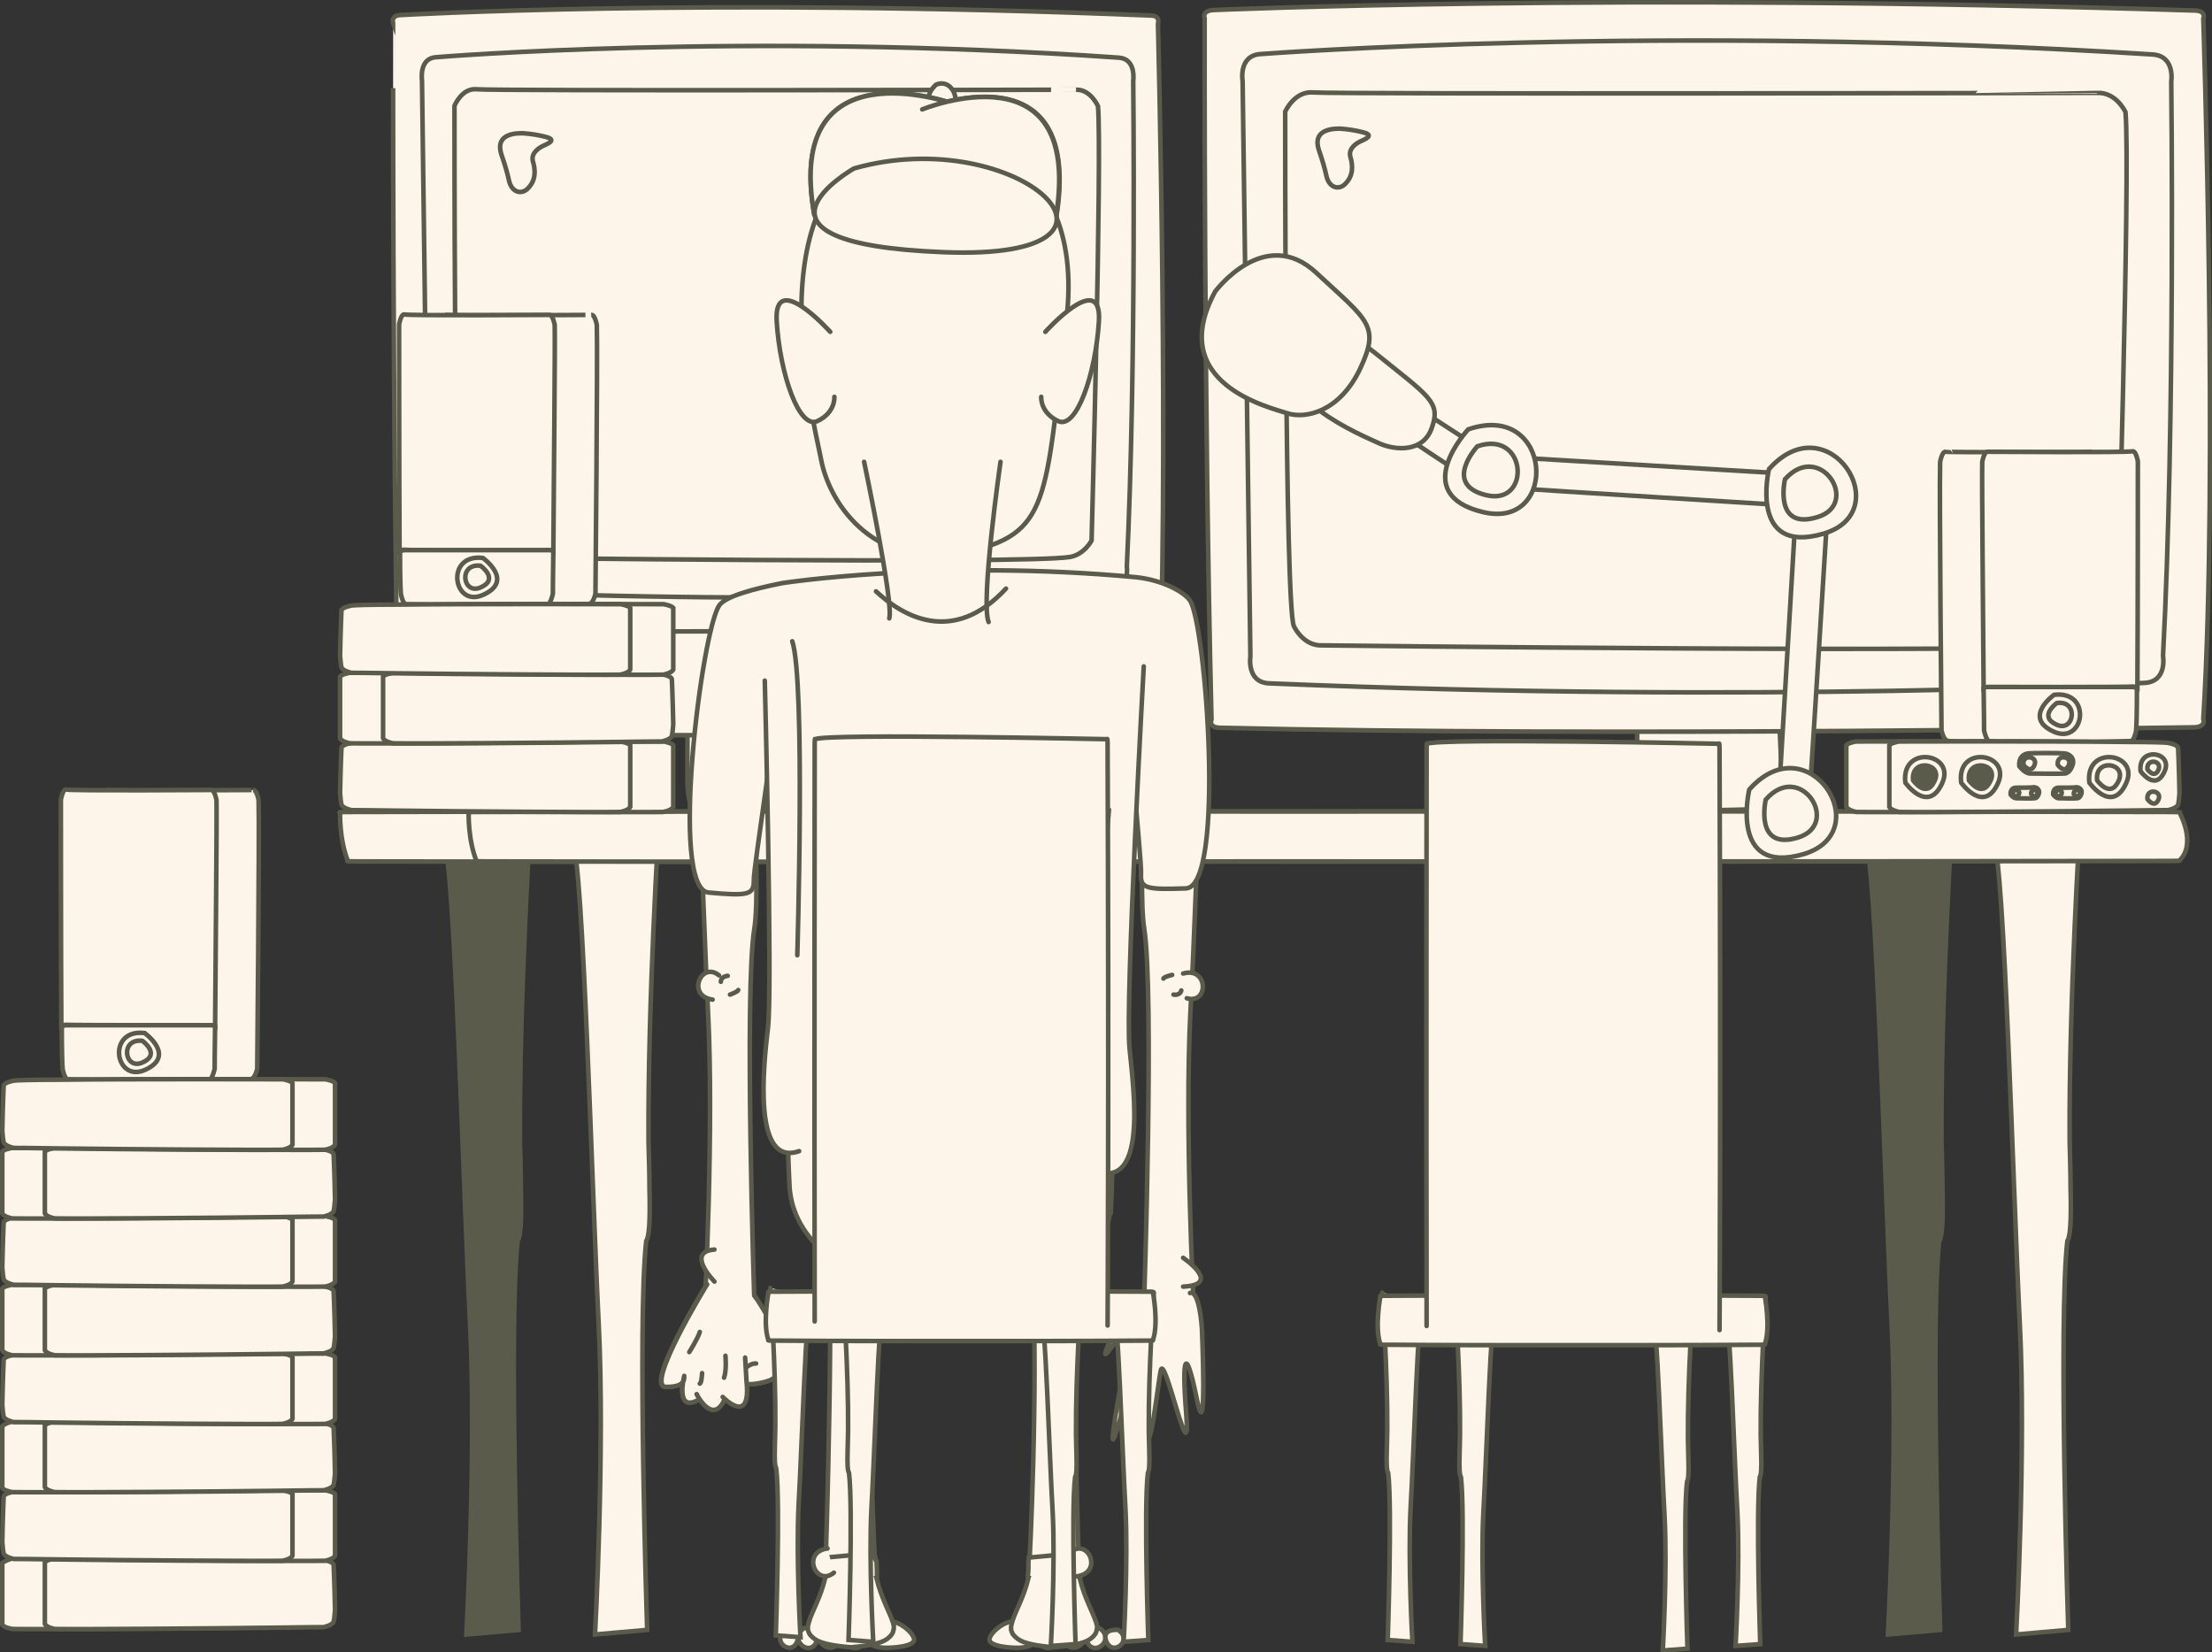 <?xml version="1.0" encoding="utf-8"?>
<!-- Generator: Adobe Illustrator 22.1.0, SVG Export Plug-In . SVG Version: 6.00 Build 0)  -->
<svg version="1.1" id="Layer_1" xmlns="http://www.w3.org/2000/svg" xmlns:xlink="http://www.w3.org/1999/xlink" x="0px" y="0px"
	 viewBox="0 0 483.3 361" style="enable-background:new 0 0 483.3 361;" xml:space="preserve">
<rect x="0" y="0" width="483.3" height="361" fill="#333333" stroke="none"/>
<style type="text/css">
	.st0{fill:#FDF5EA;stroke:#5B5B4B;stroke-linecap:round;stroke-miterlimit:10;}
	.st1{fill:#5B5B4B;stroke:#5B5B4B;stroke-linecap:round;stroke-miterlimit:10;}
	.st2{fill:#FDF5EA;}
	.st3{fill:#FDF5EA;stroke:#5B5B4B;stroke-linecap:round;stroke-linejoin:round;stroke-miterlimit:10;}
	.st4{fill:none;stroke:#5B5B4B;stroke-linecap:round;stroke-miterlimit:10;}
</style>
<g>
	<path class="st0" d="M150.2,147.4V171c0,0,0,4.7,1.4,5.7c1.4,0.9,36.3,0,37.3,0s2.4,0,2.4-3.8c0-2.8-1-18.4-1.5-25.9"/>
	<path id="XMLID_326_" class="st0" d="M87,157.9c0,0-0.6,1.7,1.4,1.8c63,2,163.2-0.1,163.2-0.1c2-0.2,1.4-1.8,1.4-1.8
		c2.6-53.4,0-152.6,0-152.6s0.6-1.7-1.4-1.8c-97.9-4-164.3-0.1-164.3-0.1c-2,0.2-1.4,1.8-1.4,1.8S85.7,88.8,87,157.9z"/>
	<path id="XMLID_325_" class="st0" d="M92.2,17.5c0,0-0.7-4.8,3.1-5c0,0,66.9-5.6,149.2,0.1c3.8,0.3,3.1,5,3.1,5s0.7,62.5-1.4,106.2
		c0,0,0.7,4.8-3.1,5c0,0-63.7,3.9-146.4,0.1c-3.8-0.2-3.1-5-3.1-5L92.2,17.5z"/>
	<path id="XMLID_324_" class="st0" d="M104.1,19.5c-3.2-0.3-4.8,3.6-4.8,3.6s-0.1,91.3,1.4,95.1c0,0,1.6,3.7,4.8,3.6
		c0,0,117.7,1.5,128.2-0.1c3.2-0.5,4.8-3.6,4.8-3.6s2.3-84.3,1.4-94.9c0,0-1.6-3.7-4.8-3.6C235.2,19.6,107.8,19.9,104.1,19.5z"/>
	<path id="XMLID_323_" class="st0" d="M109.6,33.9c0.8,2.3,1.3,4.1,1.6,5.5c0.6,2.7,2.7,3.1,4,1.9c2-1.9,1.8-4.2,1.2-6.2
		c-0.3-1.3,0.7-2.4,2-3.1c1-0.5,3.6-1.4,0.8-2.1c-1.5-0.4-3.4-0.7-5.1-0.8C111,29.1,108.3,30.1,109.6,33.9z"/>
	<path id="XMLID_322_" class="st0" d="M87,160.2c0,0-0.6,0.2,1.4,0.3c63,0.3,163.2,0,163.2,0c2,0,1.4-0.3,1.4-0.3
		c2.6-7.6,0-21.7,0-21.7s0.6-0.2-1.4-0.3c-97.9-0.6-164.3,0-164.3,0c-2,0-1.4,0.3-1.4,0.3S85.7,150.4,87,160.2z"/>
</g>
<g>
	<g>
		<g>
			<path class="st1" d="M115.9,179.4c0,0-2.5,39.6-2.3,70.1c0.1,3.6,0.2,7,0.2,9.9c0,0,0,0,0,0.1c0.2,7.5-0.1,10.8-0.7,11.6
				c-2,17.7,0.2,85,0.2,85l-11.4,1c0,0,2.2-40.5,0.8-68c-1.4-27.6-3.4-101.3-5.7-105.1"/>
			<path class="st1" d="M426.5,179.4c0,0-2.5,39.6-2.3,70.1c0.1,3.6,0.2,7,0.2,9.9c0,0,0,0,0,0.1c0.2,7.5-0.1,10.8-0.7,11.6
				c-2,17.7,0.2,85,0.2,85l-11.4,1c0,0,2.2-40.5,0.8-68c-1.4-27.6-3.4-101.3-5.7-105.1"/>
			<path class="st0" d="M448.1,188c3.8-3.7,0-10.5,0-10.5s0.9-0.1-2.1-0.1c-81.4-0.2-148.2-0.1-191.3-0.1
				c-108.6-0.1-178.3,0.1-178.3,0.1c-2.9,0-2.1,0.1-2.1,0.1s-0.2,5.8,1.7,10.6c0,0-0.9,0.1,2.1,0.1c50.8,0.1,117.8,0.1,168.5,0
				c90.2,0.1,199.4-0.1,199.4-0.1C449,188.1,448.1,188,448.1,188z"/>
		</g>
	</g>
	<g>
		<g>
			<path class="st0" d="M144,179.4c0,0-2.5,39.6-2.3,70.1c0.1,3.6,0.2,7,0.2,9.9c0,0,0,0,0,0.1c0.2,7.5-0.1,10.8-0.7,11.6
				c-2,17.7,0.2,85,0.2,85l-11.4,1c0,0,2.2-40.5,0.8-68c-1.4-27.6-3.4-101.3-5.7-105.1"/>
			<path class="st0" d="M454.5,179.4c0,0-2.5,39.6-2.3,70.1c0.1,3.6,0.2,7,0.2,9.9c0,0,0,0,0,0.1c0.2,7.5-0.1,10.8-0.7,11.6
				c-2,17.7,0.2,85,0.2,85l-11.4,1c0,0,2.2-40.5,0.8-68c-1.4-27.6-3.4-101.3-5.7-105.1"/>
			<path class="st0" d="M476.2,188c3.8-3.7,0-10.5,0-10.5s0.9-0.1-2.1-0.1c-81.4-0.2-148.2-0.1-191.3-0.1
				c-108.6-0.1-178.3,0.1-178.3,0.1c-2.9,0-2.1,0.1-2.1,0.1s-0.2,5.8,1.7,10.6c0,0-0.9,0.1,2.1,0.1c50.8,0.1,117.8,0.1,168.5,0
				c90.2,0.1,199.4-0.1,199.4-0.1C477,188.1,476.2,188,476.2,188z"/>
		</g>
	</g>
</g>
<g>
	<path class="st0" d="M357.7,147.4V171c0,0,0,4.7,1.1,5.7c1.1,0.9,28,0,28.8,0c0.7,0,1.8,0,1.8-3.8c0-2.8-0.8-18.4-1.2-25.9"/>
	<path id="XMLID_330_" class="st0" d="M264.7,157.2c0,0-0.8,1.7,1.8,1.8c82.2,2,213.1-0.1,213.1-0.1c2.5-0.2,1.8-1.8,1.8-1.8
		c3.3-53.5,0-153,0-153s0.8-1.7-1.8-1.8C351.8-1.7,265,2.2,265,2.2c-2.5,0.2-1.8,1.8-1.8,1.8S263,87.9,264.7,157.2z"/>
	<path id="XMLID_329_" class="st0" d="M271.5,17.7c0,0-1-5.7,4.1-5.9c0,0,87.3-6.7,194.7,0.1c5,0.3,4.1,5.9,4.1,5.9
		s0.9,73.9-1.8,125.5c0,0,1,5.7-4.1,5.9c0,0-83.2,4.6-191.2,0.1c-5-0.2-4.1-5.9-4.1-5.9L271.5,17.7z"/>
	<path id="XMLID_328_" class="st0" d="M287,20.2c-4.2-0.4-6.2,4.2-6.2,4.2s-0.1,108,1.9,112.4c0,0,2,4.4,6.2,4.2
		c0,0,153.7,1.8,167.4-0.1c4.2-0.6,6.2-4.2,6.2-4.2s3-99.6,1.9-112.2c0,0-2-4.4-6.2-4.2C458.2,20.3,291.8,20.6,287,20.2z"/>
	<path id="XMLID_327_" class="st0" d="M288.2,32.9c0.8,2.3,1.3,4.1,1.6,5.5c0.6,2.7,2.7,3.1,4,1.9c2-1.9,1.8-4.2,1.2-6.2
		c-0.3-1.3,0.7-2.4,2-3.1c1-0.5,3.6-1.4,0.8-2.1c-1.5-0.4-3.4-0.7-5.1-0.8C289.6,28.1,286.9,29.1,288.2,32.9z"/>
</g>
<g>
	<g>
		<g id="XMLID_26066_">
			<path id="XMLID_26067_" class="st0" d="M181.6,264c-4.9,1.4-4.7-7,0.8-5.4"/>
		</g>
		<g id="XMLID_26064_">
			<path id="XMLID_26065_" class="st0" d="M233.9,258.9c3.9-3.2,7.2,4.5,1.4,5.3"/>
		</g>
		<g>
			<g id="XMLID_26062_">
				<path id="XMLID_26063_" class="st0" d="M185.6,354.2c0,0,5.7-0.6,3.6,4.1C187.2,362.9,180.8,357.4,185.6,354.2z"/>
			</g>
			<g id="XMLID_26060_">
				<path id="XMLID_26061_" class="st0" d="M175.7,355.7c0,0,4.3-0.4,2.7,3C176.9,362.2,172.1,358.1,175.7,355.7z"/>
			</g>
			<path id="XMLID_26059_" class="st0" d="M194.2,360c0,0-6.8,0.5-3.6-4c3.1-4.4,8.7,0.1,9.1,2C200.2,359.9,194.2,360,194.2,360z"/>
			<g id="XMLID_26057_">
				<path id="XMLID_26058_" class="st0" d="M180.3,354.9c0,0,5-0.5,3.2,3.5C181.7,362.5,176.1,357.7,180.3,354.9z"/>
			</g>
			<g id="XMLID_26055_">
				<path id="XMLID_26056_" class="st0" d="M171.6,356.1c0,0,3.9-0.4,2.5,2.7C172.7,361.9,168.4,358.3,171.6,356.1z"/>
			</g>
		</g>
		<g>
			<g id="XMLID_26053_">
				<path id="XMLID_26054_" class="st0" d="M230.3,354.2c0,0-5.7-0.6-3.6,4.1C228.7,362.9,235.1,357.4,230.3,354.2z"/>
			</g>
			<g id="XMLID_26051_">
				<path id="XMLID_26052_" class="st0" d="M240.2,355.7c0,0-4.3-0.4-2.7,3C239.1,362.2,243.8,358.1,240.2,355.7z"/>
			</g>
			<path id="XMLID_26050_" class="st0" d="M221.7,360c0,0,6.8,0.5,3.6-4c-3.1-4.4-8.7,0.1-9.1,2C215.8,359.9,221.7,360,221.7,360z"
				/>
			<g id="XMLID_26048_">
				<path id="XMLID_26049_" class="st0" d="M235.6,354.9c0,0-5-0.5-3.2,3.5C234.3,362.5,239.8,357.7,235.6,354.9z"/>
			</g>
			<g id="XMLID_26046_">
				<path id="XMLID_26047_" class="st0" d="M244.3,356.1c0,0-3.9-0.4-2.5,2.7C243.3,361.9,247.6,358.3,244.3,356.1z"/>
			</g>
		</g>
		<g>
			<path id="XMLID_26045_" class="st0" d="M152.6,169.4c0.8,19.3,1.5,40,2.1,51.7c1.3,25.7-0.7,63.5-0.7,63.5l10.8-0.9
				c0,0-2.2-66.7,0-80.7c1.7-10.5-1.5-50.7-2.2-71.8"/>
			<g id="XMLID_26032_">
				<path id="XMLID_26044_" class="st2" d="M167.3,302c-1.9,0.5-3.2,0.6-4.1,0.5c0.5,6.9-2.8,4.8-4.4,3.5l-0.7,0.3
					c-2.2,4.1-4.9,0.1-5.6-1.2l-0.1,1c-3.6,1.8-3.4-2.1-3.1-4.2c-0.4,0.6-1.3,1.3-3.8,1.2c-4.7-0.1,9-22.4,9-22.4l10.4,2.4
					C164.8,283,176.7,299.6,167.3,302z"/>
				<path id="XMLID_26043_" class="st0" d="M164.8,283c0,0,11.9,16.5,2.4,18.9c-1.9,0.5-3.2,0.6-4.1,0.5c0.5,6.9-2.8,4.8-4.4,3.5
					l-0.7,0.3c-2.2,4.1-4.9,0.1-5.6-1.2l-0.1,1c-3.6,1.8-3.4-2.1-3.1-4.2c-0.4,0.6-1.3,1.3-3.8,1.2c-4.7-0.1,9-22.4,9-22.4"/>
				<g id="XMLID_26036_">
					<g id="XMLID_26038_">
						<path id="XMLID_26042_" class="st3" d="M154.5,280.6c0,0-13.7,22.3-9,22.4s3.9-2.2,4-2.4c0,0-2,7.8,2.8,5.4"/>
						<path id="XMLID_26041_" class="st3" d="M152.2,304.6c0,0,3.4,6.7,6,1.4"/>
						<path id="XMLID_26040_" class="st3" d="M164.8,283c0,0,11.9,16.5,2.4,18.9s-4.8-4.2-2-4"/>
						<path id="XMLID_26039_" class="st3" d="M157.9,305.2c0,0,6.3,6.6,5.2-3.5l-0.3-5.1"/>
					</g>
					<path id="XMLID_26037_" class="st3" d="M156.1,280c0,0-6.4-6.5,0-7"/>
				</g>
				<path id="XMLID_26035_" class="st0" d="M158.5,296.2c0,0,0.3,3.1-0.3,4.8"/>
				<path id="XMLID_26034_" class="st0" d="M153.4,300c0,0-0.1,2.2-0.5,2.3"/>
				<path id="XMLID_26033_" class="st3" d="M152.9,291c-0.4,1.4-2.3,4.4-2.3,4.4"/>
			</g>
			<g id="XMLID_26030_">
				<path id="XMLID_26031_" class="st0" d="M157.1,213.1c-3.9-3.2-7.2,4.5-1.4,5.3"/>
			</g>
			<path id="XMLID_26029_" class="st0" d="M159,213.2c0,0-1.5,0.1-1.5,1.3"/>
			<path id="XMLID_26028_" class="st0" d="M159.5,217.3c0,0,1.7-0.6,1.8-1"/>
		</g>
		<g>
			<path id="XMLID_26027_" class="st0" d="M262.8,157.3c-1,22.2-1.9,49.6-2.7,63.7c-1.3,25.7,0.7,63.5,0.7,63.5l-10.8-0.9
				c0,0,2.2-66.7,0-80.7c-1.6-10,1.2-47.2,2.1-68.9"/>
			<g id="XMLID_26025_">
				<path id="XMLID_26026_" class="st0" d="M250,282.2c-4.4,4.6-5.8,6.1-8.1,12.2c-2.4,6,6.3-8.6,5.8-6.4
					c-0.5,2.1-8.7,43.8-1.9,18.2c6.7-25.6,4.1-9.3,4.1-9.3c0,35.2,2.8,7,3.7,2.6c0.8-4.4,6.6,23.4,5.6,9.7c-1.1-13.8,0-14.9,2.3-3.5
					c2.3,11.5,1.1-15.5,1.1-15.5s-0.5-8.4-2.6-7.7"/>
			</g>
			<path id="XMLID_26024_" class="st3" d="M258.5,274.8c0,0,8.7,5.9,0,6.3"/>
			<g id="XMLID_26022_">
				<path id="XMLID_26023_" class="st0" d="M259.3,218.1c4.9,1.4,4.7-7-0.8-5.4"/>
			</g>
			<path id="XMLID_26021_" class="st0" d="M256.1,213c0,0-1.8,0.4-1.9,0.8"/>
			<path id="XMLID_26020_" class="st0" d="M256.4,217.3c0,0,1.4,0.3,1.7-0.9"/>
		</g>
		<path class="st0" d="M236.2,254.1c0,4.8-0.2,7.1-0.7,7.7c-1.9,16.5,0.2,79.3,0.2,79.3l-10.8,0.9c0,0,2-37.8,0.7-63.5
			c-0.3-5.9-0.6-14-1-23.2"/>
		<path class="st0" d="M179.9,256.2c0,3.4,0.3,5.1,0.7,5.6c1.9,16.5-0.2,79.3-0.2,79.3l10.8,0.9c0,0-2-37.8-0.7-63.5
			c0.3-5.7,0.6-13.6,1-22.4"/>
		<path class="st0" d="M242.6,235.6l-70.9-2.6c0,0,0.4,18.8,0.8,26c0,0.7,0.1,1.3,0.2,2c0,0.2,0.1,0.4,0.1,0.6l0,0
			c2,10.9,14.4,20.5,34,20.8c32,0.5,32.9-9.2,32.9-9.2c1.6-2.9,2.5-5.7,2.8-8.3c0.1,0,0.2,0,0.2,0S243.8,241.3,242.6,235.6z"/>
		<path class="st0" d="M161.3,137.6c0,0,1-4.9,46.8-7.1s64.9,9.5,36,18.7S139.2,153.5,161.3,137.6z"/>
		<path id="XMLID_26019_" class="st0" d="M169.3,150.7c1.3,2.8-4.7,38.6-4.6,41.7c0,3.1-1.2,3.4-9.9,2.6c-8.7-0.8-1.4-57.8,2.4-62.8
			c1.4-1.9,7.2-3.5,13.7-4.8c0,0,34.2-5.3,77.2-1.3c6,0.6,10.7,3.3,11.9,5.1c3.5,5.2,7.8,62.6-0.9,62.9c-8.7,0.3-10,0-9.8-3.2
			s-3.8-39.1-2.4-41.9"/>
		<path class="st0" d="M235.6,340.3l-5.4-0.5l-5.4,0.5c0,0.3-0.1,0.5-0.1,0.7c0,1.4,0,2.5-0.1,3.1c0,0.1,0,0.3,0,0.4
			c0,0.2,0,0.3,0,0.3s0,0,0.1,0c-1.1,4.4-2.9,7.3-3.5,9.4c-0.1,0.2-0.1,0.5-0.2,0.7c0,0.2-0.1,0.4-0.1,0.6c0,0.4,0,0.8,0.2,1.1
			c0.1,0.4,0.4,0.7,0.7,1c0.2,0.2,0.4,0.3,0.6,0.5c1.4,1,4.2,1.5,7.9,1.8c3.6-0.3,6.5-0.8,7.9-1.8c0.2-0.2,0.4-0.3,0.6-0.5
			c0.3-0.3,0.6-0.7,0.7-1c0.1-0.4,0.2-0.7,0.2-1.1c0-0.2,0-0.4-0.1-0.6c0-0.2-0.1-0.4-0.2-0.7c-0.7-2.1-2.4-5-3.5-9.4
			c0.1,0,0.1,0,0.1,0s0-0.1,0-0.3c0-0.1,0-0.2,0-0.4c0-0.6,0-1.7-0.1-3.1C235.7,340.8,235.6,340.6,235.6,340.3z"/>
		<path class="st0" d="M191.2,340.3l-5.4-0.5l-5.4,0.5c0,0.3-0.1,0.5-0.1,0.7c0,1.4,0,2.5-0.1,3.1c0,0.1,0,0.3,0,0.4
			c0,0.2,0,0.3,0,0.3s0,0,0.1,0c-1.1,4.4-2.9,7.3-3.5,9.4c-0.1,0.2-0.1,0.5-0.2,0.7c0,0.2-0.1,0.4-0.1,0.6c0,0.4,0,0.8,0.2,1.1
			c0.1,0.4,0.4,0.7,0.7,1c0.2,0.2,0.4,0.3,0.6,0.5c1.4,1,4.2,1.5,7.9,1.8c3.6-0.3,6.5-0.8,7.9-1.8c0.2-0.2,0.4-0.3,0.6-0.5
			c0.3-0.3,0.6-0.7,0.7-1c0.1-0.4,0.2-0.7,0.2-1.1c0-0.2,0-0.4-0.1-0.6c0-0.2-0.1-0.4-0.2-0.7c-0.7-2.1-2.4-5-3.5-9.4
			c0.1,0,0.1,0,0.1,0s0-0.1,0-0.3c0-0.1,0-0.2,0-0.4c0-0.6,0-1.7-0.1-3.1C191.2,340.8,191.2,340.6,191.2,340.3z"/>
		<g>
			<path class="st2" d="M249.7,145.6c0,0-4.1,73.6-3.1,83.5s3.8,31-7.7,26.7c-11.4-4.3-64.5-4.3-64.5-4.3c-10.2,3.6-7.8-18.6-6.8-27
				s-0.7-75.8-0.7-75.8"/>
			<path class="st0" d="M174.6,251.5c-10.2,3.6-7.8-18.6-6.8-27s-0.7-75.8-0.7-75.8"/>
			<path class="st0" d="M231.7,254.1c-13.4-1.9-37.6-2.5-49.7-2.6"/>
			<path class="st0" d="M249.9,145.6c0,0-4.1,73.6-3.1,83.5s3.8,31-7.7,26.7c-0.7-0.3-1.5-0.5-2.5-0.7"/>
		</g>
		<path id="XMLID_26018_" class="st0" d="M227.9,256.3c0,0,0.8-1.2,1.8-0.7"/>
		<path id="XMLID_26017_" class="st0" d="M232.2,265.9c0,0-1.7-0.6-1.8-1"/>
		<path id="XMLID_26016_" class="st0" d="M186.9,256.2c0,0,1.5,0.1,1.5,1.3"/>
		<path id="XMLID_26015_" class="st0" d="M184.6,266.9c0,0-1.7-0.6-1.8-1"/>
		<path id="XMLID_26014_" class="st0" d="M242.3,176.9c0,0-5.6,59.7-3.3,68.5"/>
		<path id="XMLID_26013_" class="st0" d="M174.2,208.7c0,0,1.8-60-1.1-68.6"/>
		<g id="XMLID_26011_">
			<path id="XMLID_26012_" class="st0" d="M182.2,343.6c-3.9,3.2-7.2-4.5-1.4-5.3"/>
		</g>
		<g id="XMLID_26009_">
			<path id="XMLID_26010_" class="st0" d="M233.9,339.1c3.9-3.2,7.2,4.5,1.4,5.3"/>
		</g>
		<g>
			<g>
				<g id="XMLID_26000_">
					<g id="XMLID_26001_">
						<path id="XMLID_26008_" class="st0" d="M204.2,27.9c0,0,33.5,2.4,28.8,42s-3.4,46.8-22.3,50.8s-29.3-9.8-31.3-20.3
							S162.2,33.2,204.2,27.9z"/>
						<g>
							<path id="XMLID_26007_" class="st0" d="M231.9,73.6c0,0,4.9-6.4,5.7-3.1"/>
							<path id="XMLID_26006_" class="st0" d="M229.9,78.1c0,0,6.5-1.1,5.3,2.5s-3.7,5.9-4.5,1.7"/>
							<path id="XMLID_26005_" class="st0" d="M228.4,72.5c0,0,12.4-13.8,11.7-2.3s-4.9,23.7-8.9,21.8c-4-1.9-3.7-5.3-3.7-5.3"/>
						</g>
						<g>
							<path id="XMLID_26004_" class="st0" d="M177.8,73.6c0,0-4.9-6.4-5.7-3.1"/>
							<path id="XMLID_26003_" class="st0" d="M179.9,78.1c0,0-6.5-1.1-5.3,2.5s3.7,5.9,4.5,1.7"/>
							<path id="XMLID_26002_" class="st0" d="M181.4,72.5c0,0-12.4-13.8-11.7-2.3s4.9,23.7,8.9,21.8c4-1.9,3.7-5.3,3.7-5.3"/>
						</g>
					</g>
					<g>
						<path class="st2" d="M216,135.9c-1.9-4.4,2.6-35,2.6-35h-29.8c0,0,6.5,30.9,5.5,34.2L216,135.9z"/>
						<path class="st4" d="M188.8,100.9c0,0,6.5,30.9,5.5,34.2"/>
						<path class="st4" d="M218.6,100.9c0,0-4.4,30.6-2.6,35"/>
					</g>
				</g>
				<g>
					<path id="XMLID_25999_" class="st0" d="M204.5,18.5c0,0-4.2,3.7,1,5.4C210.8,25.6,209.1,16.6,204.5,18.5z"/>
					<g>
						<path class="st0" d="M206.9,22.2c-6-1.8-34.9-8.8-29,24.6l52.7,1.8C235.9,18.7,216.7,19.9,206.9,22.2z"/>
						<path class="st0" d="M208,22.6c0,0-36.7-13-30.1,24.2"/>
						<path class="st0" d="M230.5,48.6c7.1-39.5-29-24.7-29-24.7"/>
					</g>
				</g>
				<path id="XMLID_25998_" class="st0" d="M186.6,36.8c0,0-29.1,16.4,19.6,18.3S222.5,26.6,186.6,36.8z"/>
			</g>
		</g>
	</g>
	<path id="XMLID_25997_" class="st4" d="M191.4,129.2c5.7,5.3,16.7,12,28.4-0.6"/>
</g>
<g>
	<g>
		<path class="st0" d="M236.2,283.3c0,0-1.2,17-1.1,30.1c0,1.5,0.1,3,0.1,4.3l0,0c0.1,3.2,0,4.6-0.3,5c-0.9,7.6,0.1,36.5,0.1,36.5
			l-5.4,0.4c0,0,1-17.4,0.4-29.2c-0.7-11.8-1.6-43.5-2.7-45.1"/>
		<path class="st0" d="M252.1,282.4c0,0-1.2,17-1.1,30.1c0,1.5,0.1,3,0.1,4.3l0,0c0.1,3.2,0,4.6-0.3,5c-0.9,7.6,0.1,36.5,0.1,36.5
			l-5.4,0.4c0,0,1-17.4,0.4-29.2c-0.7-11.8-1.6-43.5-2.7-45.1"/>
		<path class="st0" d="M184.2,282.4c0,0,1.2,17,1.1,30.1c0,1.5-0.1,3-0.1,4.3l0,0c-0.1,3.2,0,4.6,0.3,5c0.9,7.6-0.1,36.5-0.1,36.5
			l5.4,0.4c0,0-1-17.4-0.4-29.2c0.7-11.8,1.6-43.5,2.7-45.1"/>
		<path class="st0" d="M168.3,281.4c0,0,1.2,17,1.1,30.1c0,1.5-0.1,3-0.1,4.3l0,0c-0.1,3.2,0,4.6,0.3,5c0.9,7.6-0.1,36.5-0.1,36.5
			l5.4,0.4c0,0-1-17.4-0.4-29.2c0.7-11.8,1.6-43.5,2.7-45.1"/>
		<path class="st0" d="M251.9,292.8c1.3-3.7,0-10.5,0-10.5s0.3-0.1-0.7-0.1c-0.1,0-0.1,0-0.2,0c-0.1,0-0.1,0-0.2,0
			c0,0-15.5-0.1-40.9-0.1s-40.9,0.1-40.9,0.1c-0.1,0-0.1,0-0.2,0c-0.1,0-0.1,0-0.2,0c-1,0-0.7,0.1-0.7,0.1s-1.3,6.9,0,10.5
			c0,0-0.3,0.1,0.7,0.1c0,0,0.3,0,0.7,0c0.1,0,0.1,0,0.2,0c12,0.1,26.7,0.1,40.3,0.1s28.3,0,40.3-0.1c0.1,0,0.2,0,0.2,0
			c0.5,0,0.7,0,0.7,0C252.2,292.9,251.9,292.8,251.9,292.8z"/>
		<path class="st0" d="M242,289.6c0,0,0.3-51.4,0-127c0-1.5-0.1-1.1-0.1-1.1s-61.4-1.3-63.8,0c0,0-0.1-0.4-0.1,1.1
			c0,0-0.1,77.4,0,126.1"/>
	</g>
</g>
<g>
	<path id="XMLID_331_" class="st0" d="M97.7,68.8c-0.8-0.2-1.2,2.2-1.2,2.2s0,56.5,0.3,58.8c0,0,0.4,2.3,1.2,2.2
		c0,0,28.4,0.9,30.9-0.1c0.8-0.3,1.2-2.2,1.2-2.2s0.5-52.1,0.3-58.7c0,0-0.4-2.3-1.2-2.2C129.3,68.8,98.6,69,97.7,68.8z"/>
	<g>
		<path class="st0" d="M120,120.2c0.4,0,0.7,0.1,0.9,0.2c0.1-15.3,0.4-44.6,0.3-49.4c0,0-0.4-2.3-1.2-2.2c0,0-30.7,0.2-31.6-0.1
			c-0.8-0.2-1.2,2.2-1.2,2.2s0,32.9,0.1,49.5c0.2-0.1,0.5-0.3,1-0.3C89.2,120.3,120,120.2,120,120.2z"/>
		<path class="st0" d="M120.8,129.7c0,0,0-3.7,0.1-9.3c-0.2-0.1-0.5-0.2-0.9-0.2c0,0-30.7,0-31.6,0c-0.5,0-0.8,0.2-1,0.3
			c0,5.1,0.1,8.7,0.2,9.3c0,0,0.4,2.3,1.2,2.2c0,0,12.2,0.4,21.4,0.4c4.8,0,8.7-0.1,9.6-0.4C120.4,131.6,120.8,129.7,120.8,129.7z"
			/>
	</g>
	<g>
		<g>
			<path id="XMLID_337_" class="st0" d="M105.5,121.9c0,0,6.9,4.9,0.2,8C99,133.1,97.1,120.9,105.5,121.9z"/>
			<g>
				<path id="XMLID_332_" class="st0" d="M105,123.6c0,0,4.1,2.9,0.1,4.7C101.1,130.2,100,123,105,123.6z"/>
			</g>
		</g>
	</g>
</g>
<g>
	<g>
		<path class="st0" d="M144.9,177.4c-4.8,0.1-34.1-0.1-49.4-0.3c-5.6-0.1-9.3-0.1-9.3-0.1s-1.9-0.4-2.2-1.2
			c-0.1-0.4-0.2-1.2-0.3-2.5c0.1-5.4,0.3-9.8,0.3-9.8c-0.1-0.8,2.2-1.2,2.2-1.2c0.5-0.1,4.1-0.2,9.3-0.2c16.6-0.2,49.5-0.1,49.5-0.1
			s1.7,0.3,2.1,0.8c0,1.5,0,2.9,0,4.2c0,2.4,0,5.8,0,9.3C146.7,177.1,144.9,177.4,144.9,177.4z"/>
		<path class="st0" d="M135.5,177.4c-4.8,0.1-34.1-0.1-49.4-0.3c-5.6-0.1-9.3-0.1-9.3-0.1s-1.9-0.4-2.2-1.2
			c-0.1-0.4-0.2-1.2-0.3-2.5c0.1-5.4,0.3-9.8,0.3-9.8c-0.1-0.8,2.2-1.2,2.2-1.2c0.5-0.1,4.1-0.2,9.3-0.2c16.6-0.2,49.5-0.1,49.5-0.1
			s1.7,0.3,2.1,0.8c0,1.5,0,2.9,0,4.2c0,2.4,0,5.8,0,9.3C137.3,177.1,135.5,177.4,135.5,177.4z"/>
	</g>
	<g>
		<path class="st0" d="M76.5,162.4c4.8,0.1,34.1-0.1,49.4-0.3c5.6-0.1,9.3-0.1,9.3-0.1s1.9-0.4,2.2-1.2c0.1-0.4,0.2-1.2,0.3-2.5
			c-0.1-5.4-0.3-9.8-0.3-9.8c0.1-0.8-2.2-1.2-2.2-1.2c-0.5-0.1-4.1-0.2-9.3-0.2c-16.6-0.2-49.5-0.1-49.5-0.1s-1.7,0.3-2.1,0.8
			c0,1.5,0,2.9,0,4.2c0,2.4,0,5.8,0,9.3C74.7,162.1,76.5,162.4,76.5,162.4z"/>
		<path class="st0" d="M85.9,162.4c4.8,0.1,34.1-0.1,49.4-0.3c5.6-0.1,9.3-0.1,9.3-0.1s1.9-0.4,2.2-1.2c0.1-0.4,0.2-1.2,0.3-2.5
			c-0.1-5.4-0.3-9.8-0.3-9.8c0.1-0.8-2.2-1.2-2.2-1.2c-0.5-0.1-4.1-0.2-9.3-0.2c-16.6-0.2-49.5-0.1-49.5-0.1s-1.7,0.3-2.1,0.8
			c0,1.5,0,2.9,0,4.2c0,2.4,0,5.8,0,9.3C84.1,162.1,85.9,162.4,85.9,162.4z"/>
	</g>
	<g>
		<path class="st0" d="M144.9,147.4c-4.8,0.1-34.1-0.1-49.4-0.3c-5.6-0.1-9.3-0.1-9.3-0.1s-1.9-0.4-2.2-1.2
			c-0.1-0.4-0.2-1.2-0.3-2.5c0.1-5.4,0.3-9.8,0.3-9.8c-0.1-0.8,2.2-1.2,2.2-1.2c0.5-0.1,4.1-0.2,9.3-0.2c16.6-0.2,49.5-0.1,49.5-0.1
			s1.7,0.3,2.1,0.8c0,1.5,0,2.9,0,4.2c0,2.4,0,5.8,0,9.3C146.7,147.1,144.9,147.4,144.9,147.4z"/>
		<path class="st0" d="M135.5,147.4c-4.8,0.1-34.1-0.1-49.4-0.3c-5.6-0.1-9.3-0.1-9.3-0.1s-1.9-0.4-2.2-1.2
			c-0.1-0.4-0.2-1.2-0.3-2.5c0.1-5.4,0.3-9.8,0.3-9.8c-0.1-0.8,2.2-1.2,2.2-1.2c0.5-0.1,4.1-0.2,9.3-0.2c16.6-0.2,49.5-0.1,49.5-0.1
			s1.7,0.3,2.1,0.8c0,1.5,0,2.9,0,4.2c0,2.4,0,5.8,0,9.3C137.3,147.1,135.5,147.4,135.5,147.4z"/>
	</g>
</g>
<g>
	<path id="XMLID_354_" class="st0" d="M23.8,172.6c-0.8-0.2-1.2,2.2-1.2,2.2s0,56.5,0.3,58.8c0,0,0.4,2.3,1.2,2.2
		c0,0,28.4,0.9,30.9-0.1c0.8-0.3,1.2-2.2,1.2-2.2s0.5-52.1,0.3-58.7c0,0-0.4-2.3-1.2-2.2C55.5,172.6,24.7,172.8,23.8,172.6z"/>
	<g>
		<path class="st0" d="M46.1,224c0.4,0,0.7,0.1,0.9,0.2c0.1-15.3,0.4-44.6,0.3-49.4c0,0-0.4-2.3-1.2-2.2c0,0-30.7,0.2-31.6-0.1
			c-0.8-0.2-1.2,2.2-1.2,2.2s0,32.9,0.1,49.5c0.2-0.1,0.5-0.3,1-0.3C15.4,224,46.1,224,46.1,224z"/>
		<path class="st0" d="M46.9,233.5c0,0,0-3.7,0.1-9.3c-0.2-0.1-0.5-0.2-0.9-0.2c0,0-30.7,0-31.6,0c-0.5,0-0.8,0.2-1,0.3
			c0,5.1,0.1,8.7,0.2,9.3c0,0,0.4,2.3,1.2,2.2c0,0,12.2,0.4,21.4,0.4c4.8,0,8.7-0.1,9.6-0.4C46.5,235.4,46.9,233.5,46.9,233.5z"/>
	</g>
	<g>
		<g>
			<path id="XMLID_347_" class="st0" d="M31.6,225.7c0,0,6.9,4.9,0.2,8S23.2,224.7,31.6,225.7z"/>
			<g>
				<path id="XMLID_339_" class="st0" d="M31.1,227.4c0,0,4.1,2.9,0.1,4.7C27.2,234,26.1,226.8,31.1,227.4z"/>
			</g>
		</g>
	</g>
</g>
<g>
	<g>
		<path class="st0" d="M2.7,355.9c4.8,0.1,34.1-0.1,49.4-0.3c5.6-0.1,9.3-0.1,9.3-0.1s1.9-0.4,2.2-1.2c0.1-0.4,0.2-1.2,0.3-2.5
			c-0.1-5.4-0.3-9.8-0.3-9.8c0.1-0.8-2.2-1.2-2.2-1.2c-0.5-0.1-4.1-0.2-9.3-0.2c-16.6-0.2-49.5-0.1-49.5-0.1s-1.6,0.5-2.1,1
			c0,1.5,0,2.9,0,4.2c0,2.4,0,5.8,0,9.3C0.9,355.6,2.7,355.9,2.7,355.9z"/>
		<path class="st0" d="M12,355.9c4.8,0.1,34.1-0.1,49.4-0.3c5.6-0.1,9.3-0.1,9.3-0.1s1.9-0.4,2.2-1.2c0.1-0.4,0.2-1.2,0.3-2.5
			c-0.1-5.4-0.3-9.8-0.3-9.8c0.1-0.8-2.2-1.2-2.2-1.2c-0.5-0.1-4.1-0.2-9.3-0.2c-16.6-0.2-49.5-0.1-49.5-0.1s-1.7,0.3-2.1,0.8
			c0,1.5,0,2.9,0,4.2c0,2.4,0,5.8,0,9.3C10.2,355.6,12,355.9,12,355.9z"/>
	</g>
	<g>
		<path class="st0" d="M71,341c-4.8,0.1-34.1-0.1-49.4-0.3c-5.6-0.1-9.3-0.1-9.3-0.1s-1.9-0.4-2.2-1.2c-0.1-0.4-0.2-1.2-0.3-2.5
			c0.1-5.4,0.3-9.8,0.3-9.8c-0.1-0.8,2.2-1.2,2.2-1.2c0.5-0.1,4.1-0.2,9.3-0.2c16.6-0.2,49.5-0.1,49.5-0.1s1.7,0.3,2.1,0.8
			c0,1.5,0,2.9,0,4.2c0,2.4,0,5.8,0,9.3C72.8,340.7,71,341,71,341z"/>
		<path class="st0" d="M61.7,341c-4.8,0.1-34.1-0.1-49.4-0.3c-5.6-0.1-9.3-0.1-9.3-0.1s-1.9-0.4-2.2-1.2c-0.1-0.4-0.2-1.2-0.3-2.5
			c0.1-5.4,0.3-9.8,0.3-9.8c-0.1-0.8,2.2-1.2,2.2-1.2c0.5-0.1,4.1-0.2,9.3-0.2c16.6-0.2,49.5-0.1,49.5-0.1s1.7,0.3,2.1,0.8
			c0,1.5,0,2.9,0,4.2c0,2.4,0,5.8,0,9.3C63.5,340.7,61.7,341,61.7,341z"/>
	</g>
	<g>
		<path class="st0" d="M2.7,326c4.8,0.1,34.1-0.1,49.4-0.3c5.6-0.1,9.3-0.1,9.3-0.1s1.9-0.4,2.2-1.2c0.1-0.4,0.2-1.2,0.3-2.5
			c-0.1-5.4-0.3-9.8-0.3-9.8c0.1-0.8-2.2-1.2-2.2-1.2c-0.5-0.1-4.1-0.2-9.3-0.2c-16.6-0.2-49.5-0.1-49.5-0.1s-1.6,0.4-2.1,1
			c0,1.5,0,2.9,0,4.2c0,2.4,0,5.8,0,9.3C0.9,325.7,2.7,326,2.7,326z"/>
		<path class="st0" d="M12,326c4.8,0.1,34.1-0.1,49.4-0.3c5.6-0.1,9.3-0.1,9.3-0.1s1.9-0.4,2.2-1.2c0.1-0.4,0.2-1.2,0.3-2.5
			c-0.1-5.4-0.3-9.8-0.3-9.8c0.1-0.8-2.2-1.2-2.2-1.2c-0.5-0.1-4.1-0.2-9.3-0.2c-16.6-0.2-49.5-0.1-49.5-0.1s-1.7,0.3-2.1,0.8
			c0,1.5,0,2.9,0,4.2c0,2.4,0,5.8,0,9.3C10.2,325.7,12,326,12,326z"/>
	</g>
	<g>
		<path class="st0" d="M71,311.1c-4.8,0.1-34.1-0.1-49.4-0.3c-5.6-0.1-9.3-0.1-9.3-0.1s-1.9-0.4-2.2-1.2c-0.1-0.4-0.2-1.2-0.3-2.5
			c0.1-5.4,0.3-9.8,0.3-9.8c-0.1-0.8,2.2-1.2,2.2-1.2c0.5-0.1,4.1-0.2,9.3-0.2c16.6-0.2,49.5-0.1,49.5-0.1s1.7,0.3,2.1,0.8
			c0,1.5,0,2.9,0,4.2c0,2.4,0,5.8,0,9.3C72.8,310.8,71,311.1,71,311.1z"/>
		<path class="st0" d="M61.7,311.1c-4.8,0.1-34.1-0.1-49.4-0.3c-5.6-0.1-9.3-0.1-9.3-0.1s-1.9-0.4-2.2-1.2c-0.1-0.4-0.2-1.2-0.3-2.5
			c0.1-5.4,0.3-9.8,0.3-9.8C0.7,296.4,3,296,3,296c0.5-0.1,4.1-0.2,9.3-0.2c16.6-0.2,49.5-0.1,49.5-0.1s1.7,0.3,2.1,0.8
			c0,1.5,0,2.9,0,4.2c0,2.4,0,5.8,0,9.3C63.5,310.8,61.7,311.1,61.7,311.1z"/>
	</g>
	<g>
		<path class="st0" d="M2.7,296.1c4.8,0.1,34.1-0.1,49.4-0.3c5.6-0.1,9.3-0.1,9.3-0.1s1.9-0.4,2.2-1.2c0.1-0.4,0.2-1.2,0.3-2.5
			c-0.1-5.4-0.3-9.8-0.3-9.8c0.1-0.8-2.2-1.2-2.2-1.2c-0.5-0.1-4.1-0.2-9.3-0.2c-16.6-0.2-49.5-0.1-49.5-0.1s-1.7,0.3-2.1,0.8
			c0,1.5,0,2.9,0,4.2c0,2.4,0,5.8,0,9.3C0.9,295.8,2.7,296.1,2.7,296.1z"/>
		<path class="st0" d="M12,296.1c4.8,0.1,34.1-0.1,49.4-0.3c5.6-0.1,9.3-0.1,9.3-0.1s1.9-0.4,2.2-1.2c0.1-0.4,0.2-1.2,0.3-2.5
			c-0.1-5.4-0.3-9.8-0.3-9.8c0.1-0.8-2.2-1.2-2.2-1.2c-0.5-0.1-4.1-0.2-9.3-0.2c-16.6-0.2-49.5-0.1-49.5-0.1s-1.7,0.3-2.1,0.8
			c0,1.5,0,2.9,0,4.2c0,2.4,0,5.8,0,9.3C10.2,295.8,12,296.1,12,296.1z"/>
	</g>
	<g>
		<path class="st0" d="M71,281.1c-4.8,0.1-34.1-0.1-49.4-0.3c-5.6-0.1-9.3-0.1-9.3-0.1s-1.9-0.4-2.2-1.2c-0.1-0.4-0.2-1.2-0.3-2.5
			c0.1-5.4,0.3-9.8,0.3-9.8c-0.1-0.8,2.2-1.2,2.2-1.2c0.5-0.1,4.1-0.2,9.3-0.2c16.6-0.2,49.5-0.1,49.5-0.1s1.7,0.3,2.1,0.8
			c0,1.5,0,2.9,0,4.2c0,2.4,0,5.8,0,9.3C72.8,280.8,71,281.1,71,281.1z"/>
		<path class="st0" d="M61.7,281.1c-4.8,0.1-34.1-0.1-49.4-0.3c-5.6-0.1-9.3-0.1-9.3-0.1s-1.9-0.4-2.2-1.2c-0.1-0.4-0.2-1.2-0.3-2.5
			c0.1-5.4,0.3-9.8,0.3-9.8C0.7,266.4,3,266,3,266c0.5-0.1,4.1-0.2,9.3-0.2c16.6-0.2,49.5-0.1,49.5-0.1s1.7,0.3,2.1,0.8
			c0,1.5,0,2.9,0,4.2c0,2.4,0,5.8,0,9.3C63.5,280.8,61.7,281.1,61.7,281.1z"/>
	</g>
	<g>
		<path class="st0" d="M2.7,266.2c4.8,0.1,34.1-0.1,49.4-0.3c5.6-0.1,9.3-0.1,9.3-0.1s1.9-0.4,2.2-1.2c0.1-0.4,0.2-1.2,0.3-2.5
			c-0.1-5.4-0.3-9.8-0.3-9.8c0.1-0.8-2.2-1.2-2.2-1.2c-0.5-0.1-4.1-0.2-9.3-0.2c-16.6-0.2-49.5-0.1-49.5-0.1s-1.7,0.3-2.1,0.8
			c0,1.5,0,2.9,0,4.2c0,2.4,0,5.8,0,9.3C0.9,265.9,2.7,266.2,2.7,266.2z"/>
		<path class="st0" d="M12,266.2c4.8,0.1,34.1-0.1,49.4-0.3c5.6-0.1,9.3-0.1,9.3-0.1s1.9-0.4,2.2-1.2c0.1-0.4,0.2-1.2,0.3-2.5
			c-0.1-5.4-0.3-9.8-0.3-9.8c0.1-0.8-2.2-1.2-2.2-1.2c-0.5-0.1-4.1-0.2-9.3-0.2c-16.6-0.2-49.5-0.1-49.5-0.1s-1.7,0.3-2.1,0.8
			c0,1.5,0,2.9,0,4.2c0,2.4,0,5.8,0,9.3C10.2,265.9,12,266.2,12,266.2z"/>
	</g>
	<g>
		<path class="st0" d="M71,251.2c-4.8,0.1-34.1-0.1-49.4-0.3c-5.6-0.1-9.3-0.1-9.3-0.1s-1.9-0.4-2.2-1.2c-0.1-0.4-0.2-1.2-0.3-2.5
			c0.1-5.4,0.3-9.8,0.3-9.8c-0.1-0.8,2.2-1.2,2.2-1.2c0.5-0.1,4.1-0.2,9.3-0.2c16.6-0.2,49.5-0.1,49.5-0.1s1.7,0.3,2.1,0.8
			c0,1.5,0,2.9,0,4.2c0,2.4,0,5.8,0,9.3C72.8,250.9,71,251.2,71,251.2z"/>
		<path class="st0" d="M61.7,251.2c-4.8,0.1-34.1-0.1-49.4-0.3c-5.6-0.1-9.3-0.1-9.3-0.1s-1.9-0.4-2.2-1.2c-0.1-0.4-0.2-1.2-0.3-2.5
			c0.1-5.4,0.3-9.8,0.3-9.8c-0.1-0.8,2.2-1.2,2.2-1.2c0.5-0.1,4.1-0.2,9.3-0.2c16.6-0.2,49.5-0.1,49.5-0.1s1.7,0.3,2.1,0.8
			c0,1.5,0,2.9,0,4.2c0,2.4,0,5.8,0,9.3C63.5,250.9,61.7,251.2,61.7,251.2z"/>
	</g>
</g>
<g>
	<path id="XMLID_362_" class="st0" d="M399.1,111c0.2-0.2,0.1,2.2,0.1,2.2s-3.5,56.4-3.7,58.7c0,0-0.2,2.3-0.4,2.2
		c0,0-5.8,0.6-6.2-0.4c-0.1-0.3-0.1-2.2-0.1-2.2s3.1-52,3.5-58.6c0,0,0.2-2.3,0.4-2.2C392.7,110.6,398.9,111.2,399.1,111z"/>
	<g>
		<path id="XMLID_363_" class="st0" d="M392.5,110.3c0.2,0.2-2.2,0.1-2.2,0.1s-56.4-3.5-58.7-3.7c0,0-2.3-0.2-2.2-0.4
			c0,0-0.6-5.8,0.4-6.2c0.3-0.1,2.2-0.1,2.2-0.1s52,3.1,58.6,3.5c0,0,2.3,0.2,2.2,0.4C392.8,103.9,392.2,110.1,392.5,110.3z"/>
		<g>
			<g>
				<path id="XMLID_365_" class="st0" d="M386.5,102.5c0,0-4.5,18.9,11.9,14.1S399.5,87.9,386.5,102.5z"/>
				<g>
					<path id="XMLID_364_" class="st0" d="M390,104.7c0,0-2.6,11.2,7,8.3C406.7,110.2,397.7,96.1,390,104.7z"/>
				</g>
			</g>
		</g>
	</g>
	<g>
		<path id="XMLID_368_" class="st0" d="M321.4,104.6c0,0.2-0.6-0.1-0.6-0.1s-13.3-8.7-13.8-9.2c0,0-0.5-0.4-0.4-0.5
			c0,0,2.9-4.9,3.4-5.2c0.2-0.1,0.6,0.1,0.6,0.1s12.3,8,13.9,9c0,0,0.5,0.4,0.4,0.5C324.9,99.2,321.5,104.4,321.4,104.6z"/>
		<g>
			<g>
				<path id="XMLID_367_" class="st0" d="M320.8,93.8c0,0-13.3,14.2,3.3,18.1C340.7,115.8,339.3,87.5,320.8,93.8z"/>
				<g>
					<path id="XMLID_366_" class="st0" d="M322.8,97.5c0,0-7.8,8.4,2,10.7S333.7,93.8,322.8,97.5z"/>
				</g>
			</g>
		</g>
		<g>
			<path id="XMLID_360_" class="st0" d="M282.1,75.3c0,0,6.3-7.8,18.2,1.7c11.9,9.6,14.5,10.8,12.6,16.3c-1.8,5.6-8,5.2-11.7,3.5
				C297.6,95.1,276.9,86.8,282.1,75.3z"/>
			<path id="XMLID_356_" class="st0" d="M265.5,63.7c0,0,10.8-14.6,22.1-4.1s14,11.5,9.6,20.9s-11.9,11.1-15.9,9.8
				C277.4,89,254.6,83.8,265.5,63.7z"/>
		</g>
	</g>
	<g>
		<g>
			<path id="XMLID_370_" class="st0" d="M382.2,172.5c0,0-4.5,18.9,11.9,14.1C410.4,181.7,395.2,157.9,382.2,172.5z"/>
			<g>
				<path id="XMLID_369_" class="st0" d="M385.8,174.7c0,0-2.6,11.2,7,8.3S393.4,166,385.8,174.7z"/>
			</g>
		</g>
	</g>
</g>
<g>
	<path id="XMLID_335_" class="st0" d="M456.6,98.7c0.8-0.2,1.2,2.2,1.2,2.2s0,56.5-0.3,58.8c0,0-0.4,2.3-1.2,2.2
		c0,0-28.4,0.9-30.9-0.1c-0.8-0.3-1.2-2.2-1.2-2.2s-0.5-52.1-0.3-58.7c0,0,0.4-2.3,1.2-2.2C425,98.8,455.7,98.9,456.6,98.7z"/>
	<g>
		<path class="st0" d="M434.3,150.1c-0.4,0-0.7,0.1-0.9,0.2c-0.1-15.3-0.4-44.6-0.3-49.4c0,0,0.4-2.3,1.2-2.2c0,0,30.7,0.2,31.6-0.1
			c0.8-0.2,1.2,2.2,1.2,2.2s0,32.9-0.1,49.5c-0.2-0.1-0.5-0.3-1-0.3C465.1,150.2,434.3,150.1,434.3,150.1z"/>
		<path class="st0" d="M433.5,159.6c0,0,0-3.7-0.1-9.3c0.2-0.1,0.5-0.2,0.9-0.2c0,0,30.7,0,31.6,0c0.5,0,0.8,0.2,1,0.3
			c0,5.1-0.1,8.7-0.2,9.3c0,0-0.4,2.3-1.2,2.2c0,0-12.2,0.4-21.4,0.4c-4.8,0-8.7-0.1-9.6-0.4C433.9,161.5,433.5,159.6,433.5,159.6z"
			/>
	</g>
	<g>
		<g>
			<path id="XMLID_334_" class="st0" d="M448.8,151.8c0,0-6.9,4.9-0.2,8C455.4,163,457.3,150.8,448.8,151.8z"/>
			<g>
				<path id="XMLID_333_" class="st0" d="M449.4,153.6c0,0-4.1,2.9-0.1,4.7C453.2,160.2,454.3,152.9,449.4,153.6z"/>
			</g>
		</g>
	</g>
</g>
<g>
	<path class="st0" d="M405.6,177.4c4.8,0.1,34.1-0.1,49.4-0.3c5.6-0.1,9.3-0.1,9.3-0.1s1.9-0.4,2.2-1.2c0.1-0.4,0.2-1.2,0.3-2.5
		c-0.1-5.4-0.3-9.8-0.3-9.8c0.1-0.8-2.2-1.2-2.2-1.2c-0.5-0.1-4.1-0.2-9.3-0.2c-16.6-0.2-49.5-0.1-49.5-0.1s-1.7,0.3-2.1,0.8
		c0,1.5,0,2.9,0,4.2c0,2.4,0,5.8,0,9.3C403.9,177.1,405.6,177.4,405.6,177.4z"/>
	<path class="st0" d="M415,177.4c4.8,0.1,34.1-0.1,49.4-0.3c5.6-0.1,9.3-0.1,9.3-0.1s1.9-0.4,2.2-1.2c0.1-0.4,0.2-1.2,0.3-2.5
		c-0.1-5.4-0.3-9.8-0.3-9.8c0.1-0.8-2.2-1.2-2.2-1.2c-0.5-0.1-4.1-0.2-9.3-0.2c-16.6-0.2-49.5-0.1-49.5-0.1s-1.7,0.3-2.1,0.8
		c0,1.5,0,2.9,0,4.2c0,2.4,0,5.8,0,9.3C413.2,177.1,415,177.4,415,177.4z"/>
	<g>
		<g>
			<path id="XMLID_338_" class="st0" d="M456.5,171c0,0,4.9,6.9,8,0.2C467.7,164.5,455.5,162.6,456.5,171z"/>
			<g>
				<path id="XMLID_336_" class="st0" d="M458.2,170.5c0,0,2.9,4.1,4.7,0.1S457.6,165.6,458.2,170.5z"/>
			</g>
		</g>
	</g>
	<g>
		<g>
			<path id="XMLID_341_" class="st0" d="M416.3,171c0,0,4.9,6.9,8,0.2C427.5,164.5,415.3,162.6,416.3,171z"/>
			<g>
				<path id="XMLID_340_" class="st1" d="M418,170.5c0,0,2.9,4.1,4.7,0.1C424.6,166.7,417.4,165.6,418,170.5z"/>
			</g>
		</g>
	</g>
	<g>
		<g>
			<path id="XMLID_343_" class="st0" d="M428.5,171c0,0,4.9,6.9,8,0.2S427.4,162.6,428.5,171z"/>
			<g>
				<path id="XMLID_342_" class="st1" d="M430.2,170.5c0,0,2.9,4.1,4.7,0.1C436.8,166.7,429.6,165.6,430.2,170.5z"/>
			</g>
		</g>
	</g>
	<g>
		<g>
			<path id="XMLID_345_" class="st0" d="M467.7,168.5c0,0,3.2,4.5,5.2,0.1C475,164.2,467,163,467.7,168.5z"/>
			<g>
				<path id="XMLID_344_" class="st0" d="M469.2,168.1c0,0,1.5,2.1,2.4,0.1C472.5,166.1,468.9,165.6,469.2,168.1z"/>
			</g>
		</g>
	</g>
	<g>
		<g>
			<g>
				<path id="XMLID_346_" class="st0" d="M469.2,174.6c0,0,1.5,2.1,2.4,0.1C472.5,172.7,468.9,172.1,469.2,174.6z"/>
			</g>
		</g>
	</g>
	<g>
		<path class="st0" d="M443.2,164.6c-1.1,0.1-2.2,0.9-2,2.8c0,0,1.1,1.5,2.3,1.6c0.6,0,6.8,0.1,7.7,0c0.5-0.1,1.1-0.5,1.5-1.5
			c0.8-1.7-0.4-2.8-1.7-2.9C450.2,164.5,444,164.5,443.2,164.6z"/>
		<g>
			<path id="XMLID_348_" class="st0" d="M442.1,167.1c0,0,1.5,2.1,2.4,0.1C445.4,165.2,441.8,164.6,442.1,167.1z"/>
		</g>
		<g>
			<path id="XMLID_352_" class="st0" d="M449.6,167.1c0,0,1.5,2.1,2.4,0.1C452.9,165.2,449.3,164.6,449.6,167.1z"/>
		</g>
	</g>
	<g>
		<path class="st0" d="M440.4,172.1c-0.6,0-1.2,0.5-1.1,1.5c0,0,0.6,0.8,1.2,0.8c0.3,0,3.6,0.1,4.1,0c0.3,0,0.6-0.3,0.8-0.8
			c0.4-0.9-0.2-1.5-0.9-1.6C444.1,172.1,440.8,172.1,440.4,172.1z"/>
		<g>
			<path id="XMLID_350_" class="st0" d="M439.8,173.5c0,0,0.8,1.1,1.3,0C441.6,172.5,439.6,172.2,439.8,173.5z"/>
		</g>
		<g>
			<path id="XMLID_349_" class="st0" d="M443.8,173.5c0,0,0.8,1.1,1.3,0C445.6,172.5,443.6,172.2,443.8,173.5z"/>
		</g>
	</g>
	<g>
		<path class="st0" d="M449.7,172.1c-0.6,0-1.2,0.5-1.1,1.5c0,0,0.6,0.8,1.2,0.8c0.3,0,3.6,0.1,4.1,0c0.3,0,0.6-0.3,0.8-0.8
			c0.4-0.9-0.2-1.5-0.9-1.6C453.5,172.1,450.2,172.1,449.7,172.1z"/>
		<g>
			<path id="XMLID_353_" class="st0" d="M449.1,173.5c0,0,0.8,1.1,1.3,0C450.9,172.5,449,172.2,449.1,173.5z"/>
		</g>
		<g>
			<path id="XMLID_351_" class="st0" d="M453.1,173.5c0,0,0.8,1.1,1.3,0C454.9,172.5,453,172.2,453.1,173.5z"/>
		</g>
	</g>
</g>
<g>
	<g>
		<path class="st0" d="M369.9,284.3c0,0-1.2,17-1.1,30.1c0,1.5,0.1,3,0.1,4.3l0,0c0.1,3.2,0,4.6-0.3,5c-0.9,7.6,0.1,36.5,0.1,36.5
			l-5.4,0.4c0,0,1-17.4,0.4-29.2c-0.7-11.8-1.6-43.5-2.7-45.1"/>
		<path class="st0" d="M385.8,283.3c0,0-1.2,17-1.1,30.1c0,1.5,0.1,3,0.1,4.3l0,0c0.1,3.2,0,4.6-0.3,5c-0.9,7.6,0.1,36.5,0.1,36.5
			l-5.4,0.4c0,0,1-17.4,0.4-29.2c-0.7-11.8-1.6-43.5-2.7-45.1"/>
		<path class="st0" d="M317.9,283.3c0,0,1.2,17,1.1,30.1c0,1.5-0.1,3-0.1,4.3l0,0c-0.1,3.2,0,4.6,0.3,5c0.9,7.6-0.1,36.5-0.1,36.5
			l5.4,0.4c0,0-1-17.4-0.4-29.2c0.7-11.8,1.6-43.5,2.7-45.1"/>
		<path class="st0" d="M302,282.4c0,0,1.2,17,1.1,30.1c0,1.5-0.1,3-0.1,4.3l0,0c-0.1,3.2,0,4.6,0.3,5c0.9,7.6-0.1,36.5-0.1,36.5
			l5.4,0.4c0,0-1-17.4-0.4-29.2c0.7-11.8,1.6-43.5,2.7-45.1"/>
		<path class="st0" d="M385.6,293.7c1.3-3.7,0-10.5,0-10.5s0.3-0.1-0.7-0.1c-0.1,0-0.1,0-0.2,0s-0.1,0-0.2,0c0,0-15.5-0.1-40.9-0.1
			s-40.9,0.1-40.9,0.1c-0.1,0-0.1,0-0.2,0s-0.1,0-0.2,0c-1,0-0.7,0.1-0.7,0.1s-1.3,6.9,0,10.5c0,0-0.3,0.1,0.7,0.1c0,0,0.3,0,0.7,0
			c0.1,0,0.1,0,0.2,0c12,0.1,26.7,0.1,40.3,0.1c13.6,0,28.3,0,40.3-0.1c0.1,0,0.2,0,0.2,0c0.5,0,0.7,0,0.7,0
			C385.9,293.8,385.6,293.7,385.6,293.7z"/>
		<path class="st0" d="M375.7,290.6c0,0,0.3-51.4,0-127c0-1.5-0.1-1.1-0.1-1.1s-61.4-1.3-63.8,0c0,0-0.1-0.4-0.1,1.1
			c0,0-0.1,77.4,0,126.1"/>
	</g>
</g>
</svg>
